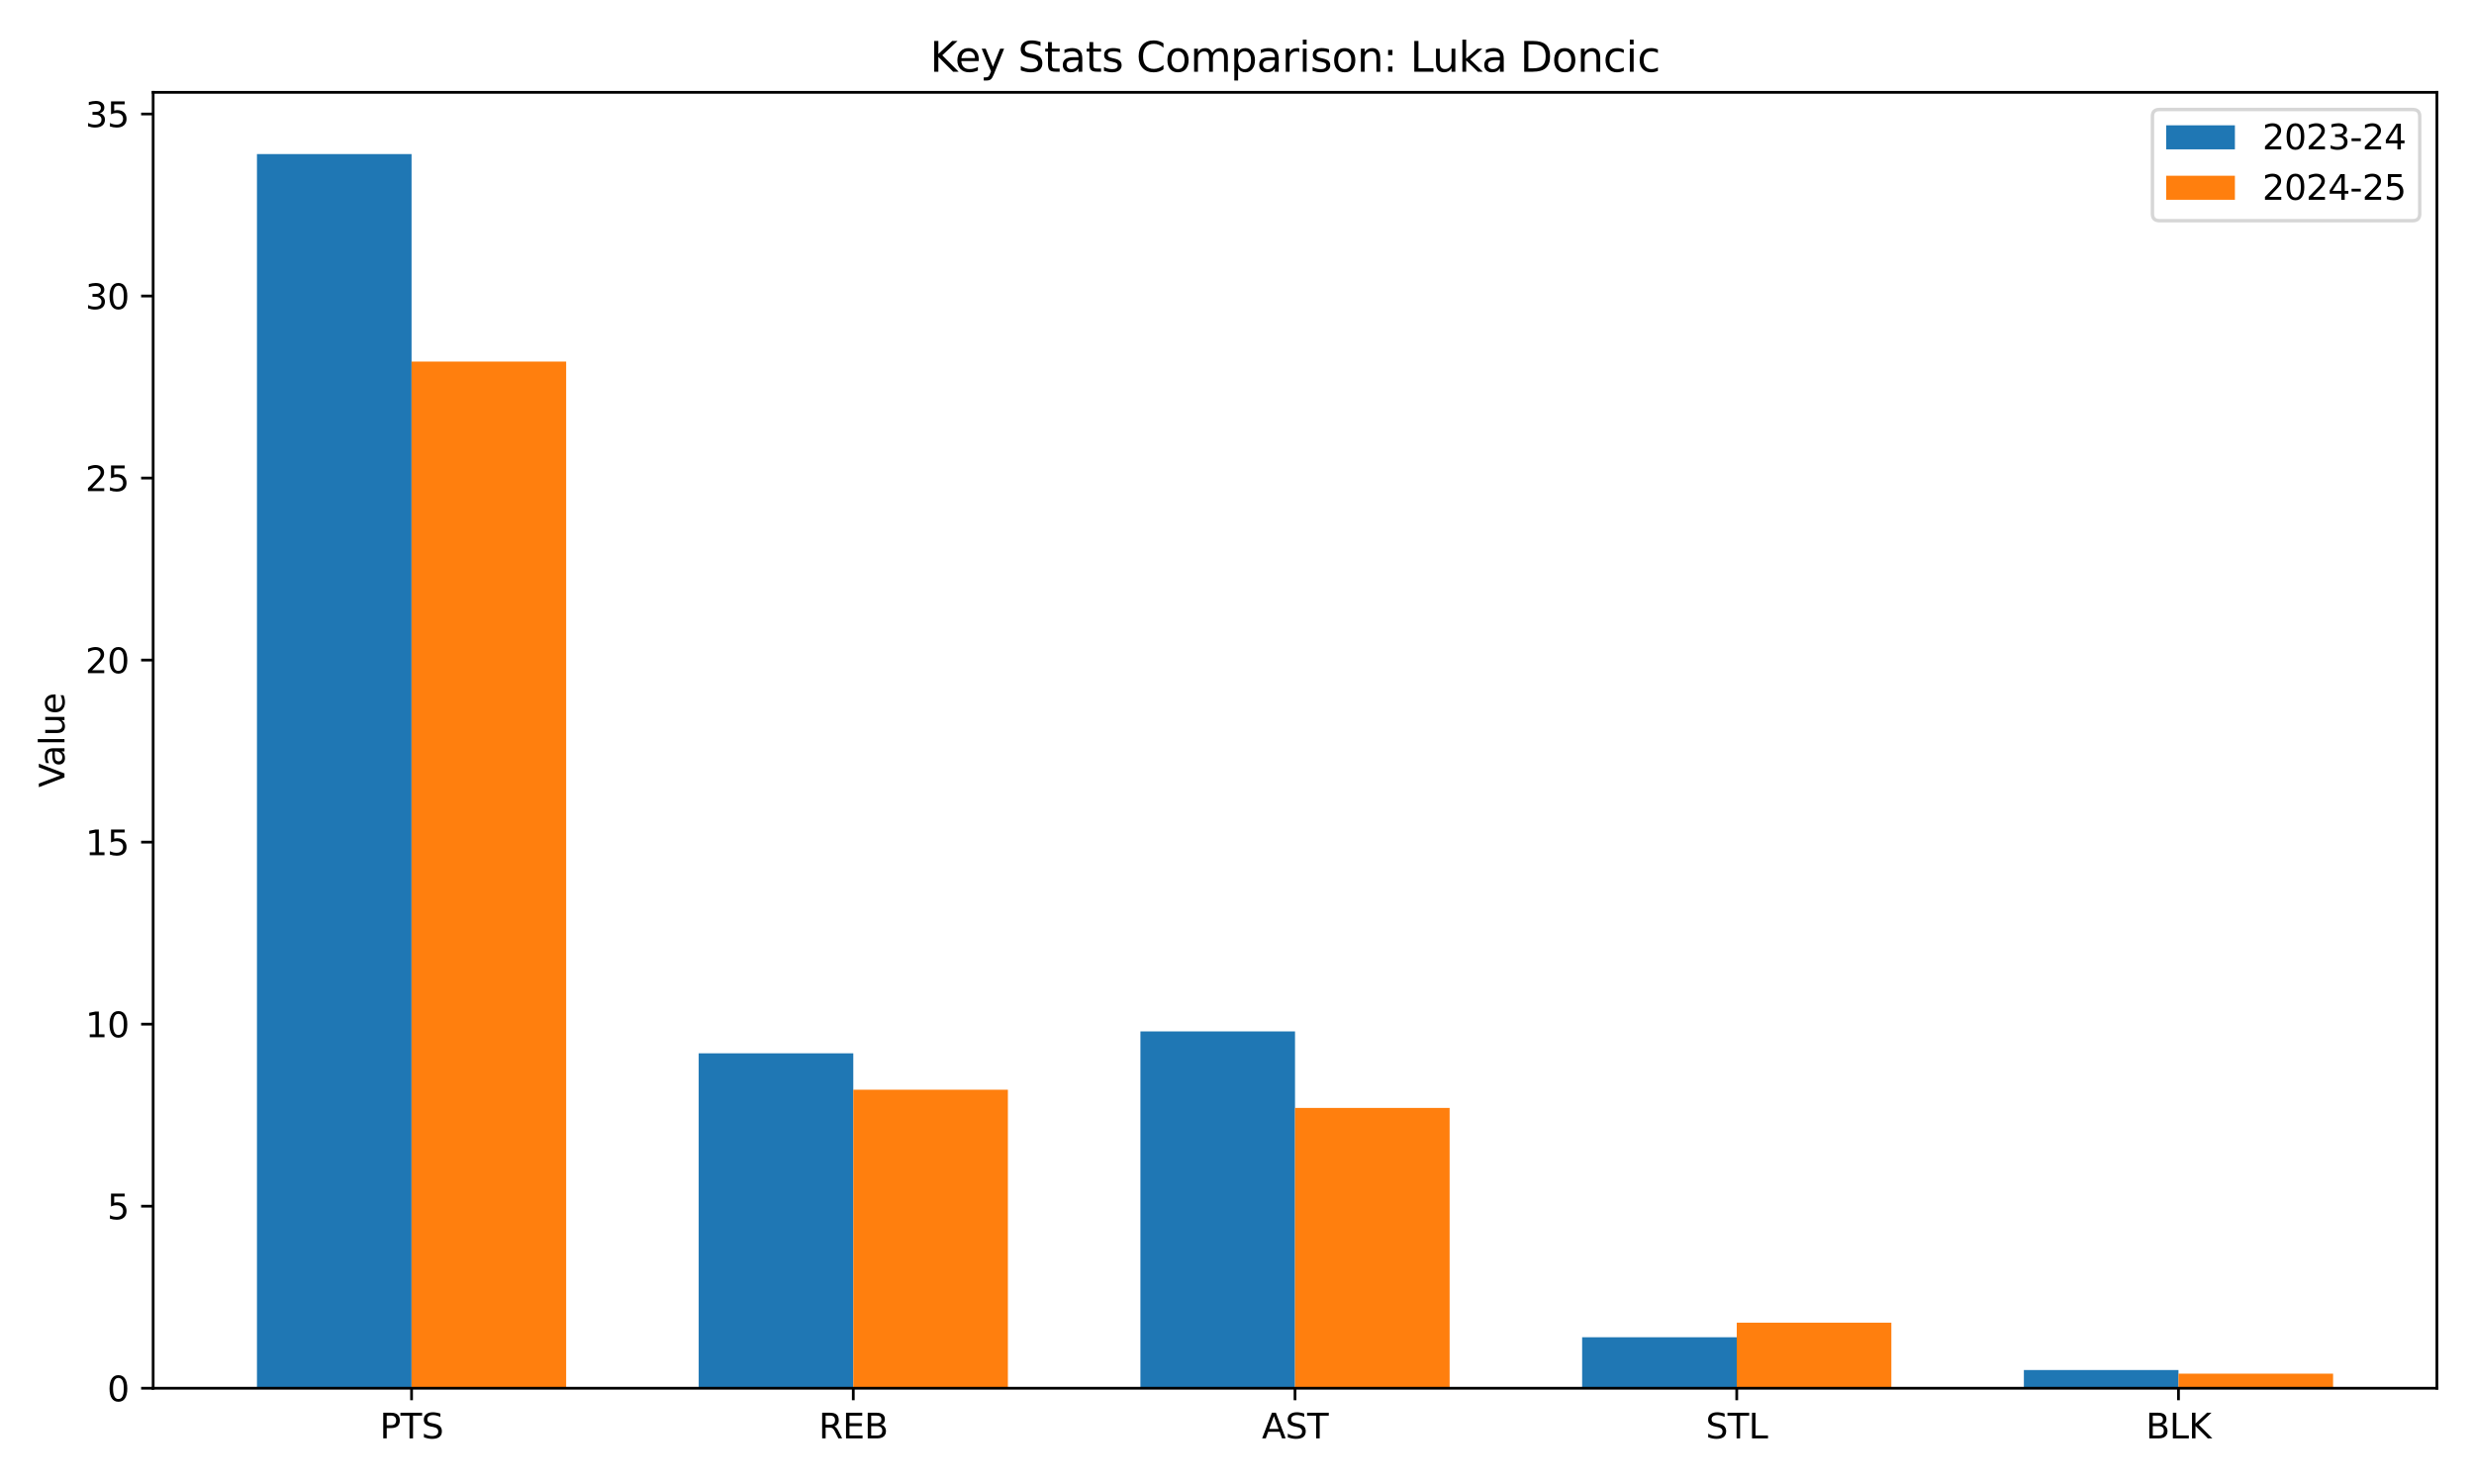 <?xml version="1.0" encoding="utf-8" standalone="no"?>
<!DOCTYPE svg PUBLIC "-//W3C//DTD SVG 1.1//EN"
  "http://www.w3.org/Graphics/SVG/1.1/DTD/svg11.dtd">
<svg xmlns:xlink="http://www.w3.org/1999/xlink" width="720pt" height="432pt" viewBox="0 0 720 432" xmlns="http://www.w3.org/2000/svg" version="1.1">
 <defs>
  <style type="text/css">*{stroke-linejoin: round; stroke-linecap: butt}</style>
 </defs>
 <g id="figure_1">
  <g id="patch_1">
   <path d="M 0 432 
L 720 432 
L 720 0 
L 0 0 
z
" style="fill: #ffffff"/>
  </g>
  <g id="axes_1">
   <g id="patch_2">
    <path d="M 44.57 404.12 
L 709.2 404.12 
L 709.2 26.88 
L 44.57 26.88 
z
" style="fill: #ffffff"/>
   </g>
   <g id="patch_3">
    <path d="M 74.78 404.12 
L 119.775 404.12 
L 119.775 44.844 
L 74.78 44.844 
z
" clip-path="url(#pc52e554b55)" style="fill: #1f77b4"/>
   </g>
   <g id="patch_4">
    <path d="M 203.336 404.12 
L 248.33 404.12 
L 248.33 306.617 
L 203.336 306.617 
z
" clip-path="url(#pc52e554b55)" style="fill: #1f77b4"/>
   </g>
   <g id="patch_5">
    <path d="M 331.891 404.12 
L 376.885 404.12 
L 376.885 300.258 
L 331.891 300.258 
z
" clip-path="url(#pc52e554b55)" style="fill: #1f77b4"/>
   </g>
   <g id="patch_6">
    <path d="M 460.446 404.12 
L 505.44 404.12 
L 505.44 389.283 
L 460.446 389.283 
z
" clip-path="url(#pc52e554b55)" style="fill: #1f77b4"/>
   </g>
   <g id="patch_7">
    <path d="M 589.001 404.12 
L 633.995 404.12 
L 633.995 398.821 
L 589.001 398.821 
z
" clip-path="url(#pc52e554b55)" style="fill: #1f77b4"/>
   </g>
   <g id="patch_8">
    <path d="M 119.775 404.12 
L 164.769 404.12 
L 164.769 105.253 
L 119.775 105.253 
z
" clip-path="url(#pc52e554b55)" style="fill: #ff7f0e"/>
   </g>
   <g id="patch_9">
    <path d="M 248.33 404.12 
L 293.324 404.12 
L 293.324 317.215 
L 248.33 317.215 
z
" clip-path="url(#pc52e554b55)" style="fill: #ff7f0e"/>
   </g>
   <g id="patch_10">
    <path d="M 376.885 404.12 
L 421.879 404.12 
L 421.879 322.514 
L 376.885 322.514 
z
" clip-path="url(#pc52e554b55)" style="fill: #ff7f0e"/>
   </g>
   <g id="patch_11">
    <path d="M 505.44 404.12 
L 550.434 404.12 
L 550.434 385.043 
L 505.44 385.043 
z
" clip-path="url(#pc52e554b55)" style="fill: #ff7f0e"/>
   </g>
   <g id="patch_12">
    <path d="M 633.995 404.12 
L 678.99 404.12 
L 678.99 399.881 
L 633.995 399.881 
z
" clip-path="url(#pc52e554b55)" style="fill: #ff7f0e"/>
   </g>
   <g id="matplotlib.axis_1">
    <g id="xtick_1">
     <g id="line2d_1">
      <defs>
       <path id="md21d256e54" d="M 0 0 
L 0 3.5 
" style="stroke: #000000; stroke-width: 0.8"/>
      </defs>
      <g>
       <use xlink:href="#md21d256e54" x="119.775" y="404.12" style="stroke: #000000; stroke-width: 0.8"/>
      </g>
     </g>
     <g id="text_1">
      <!-- PTS -->
      <g transform="translate(110.532 418.718) scale(0.1 -0.1)">
       <defs>
        <path id="DejaVuSans-50" d="M 1259 4147 
L 1259 2394 
L 2053 2394 
Q 2494 2394 2734 2622 
Q 2975 2850 2975 3272 
Q 2975 3691 2734 3919 
Q 2494 4147 2053 4147 
L 1259 4147 
z
M 628 4666 
L 2053 4666 
Q 2838 4666 3239 4311 
Q 3641 3956 3641 3272 
Q 3641 2581 3239 2228 
Q 2838 1875 2053 1875 
L 1259 1875 
L 1259 0 
L 628 0 
L 628 4666 
z
" transform="scale(0.016)"/>
        <path id="DejaVuSans-54" d="M -19 4666 
L 3928 4666 
L 3928 4134 
L 2272 4134 
L 2272 0 
L 1638 0 
L 1638 4134 
L -19 4134 
L -19 4666 
z
" transform="scale(0.016)"/>
        <path id="DejaVuSans-53" d="M 3425 4513 
L 3425 3897 
Q 3066 4069 2747 4153 
Q 2428 4238 2131 4238 
Q 1616 4238 1336 4038 
Q 1056 3838 1056 3469 
Q 1056 3159 1242 3001 
Q 1428 2844 1947 2747 
L 2328 2669 
Q 3034 2534 3370 2195 
Q 3706 1856 3706 1288 
Q 3706 609 3251 259 
Q 2797 -91 1919 -91 
Q 1588 -91 1214 -16 
Q 841 59 441 206 
L 441 856 
Q 825 641 1194 531 
Q 1563 422 1919 422 
Q 2459 422 2753 634 
Q 3047 847 3047 1241 
Q 3047 1584 2836 1778 
Q 2625 1972 2144 2069 
L 1759 2144 
Q 1053 2284 737 2584 
Q 422 2884 422 3419 
Q 422 4038 858 4394 
Q 1294 4750 2059 4750 
Q 2388 4750 2728 4690 
Q 3069 4631 3425 4513 
z
" transform="scale(0.016)"/>
       </defs>
       <use xlink:href="#DejaVuSans-50"/>
       <use xlink:href="#DejaVuSans-54" transform="translate(60.303 0)"/>
       <use xlink:href="#DejaVuSans-53" transform="translate(121.387 0)"/>
      </g>
     </g>
    </g>
    <g id="xtick_2">
     <g id="line2d_2">
      <g>
       <use xlink:href="#md21d256e54" x="248.33" y="404.12" style="stroke: #000000; stroke-width: 0.8"/>
      </g>
     </g>
     <g id="text_2">
      <!-- REB -->
      <g transform="translate(238.266 418.718) scale(0.1 -0.1)">
       <defs>
        <path id="DejaVuSans-52" d="M 2841 2188 
Q 3044 2119 3236 1894 
Q 3428 1669 3622 1275 
L 4263 0 
L 3584 0 
L 2988 1197 
Q 2756 1666 2539 1819 
Q 2322 1972 1947 1972 
L 1259 1972 
L 1259 0 
L 628 0 
L 628 4666 
L 2053 4666 
Q 2853 4666 3247 4331 
Q 3641 3997 3641 3322 
Q 3641 2881 3436 2590 
Q 3231 2300 2841 2188 
z
M 1259 4147 
L 1259 2491 
L 2053 2491 
Q 2509 2491 2742 2702 
Q 2975 2913 2975 3322 
Q 2975 3731 2742 3939 
Q 2509 4147 2053 4147 
L 1259 4147 
z
" transform="scale(0.016)"/>
        <path id="DejaVuSans-45" d="M 628 4666 
L 3578 4666 
L 3578 4134 
L 1259 4134 
L 1259 2753 
L 3481 2753 
L 3481 2222 
L 1259 2222 
L 1259 531 
L 3634 531 
L 3634 0 
L 628 0 
L 628 4666 
z
" transform="scale(0.016)"/>
        <path id="DejaVuSans-42" d="M 1259 2228 
L 1259 519 
L 2272 519 
Q 2781 519 3026 730 
Q 3272 941 3272 1375 
Q 3272 1813 3026 2020 
Q 2781 2228 2272 2228 
L 1259 2228 
z
M 1259 4147 
L 1259 2741 
L 2194 2741 
Q 2656 2741 2882 2914 
Q 3109 3088 3109 3444 
Q 3109 3797 2882 3972 
Q 2656 4147 2194 4147 
L 1259 4147 
z
M 628 4666 
L 2241 4666 
Q 2963 4666 3353 4366 
Q 3744 4066 3744 3513 
Q 3744 3084 3544 2831 
Q 3344 2578 2956 2516 
Q 3422 2416 3680 2098 
Q 3938 1781 3938 1306 
Q 3938 681 3513 340 
Q 3088 0 2303 0 
L 628 0 
L 628 4666 
z
" transform="scale(0.016)"/>
       </defs>
       <use xlink:href="#DejaVuSans-52"/>
       <use xlink:href="#DejaVuSans-45" transform="translate(69.482 0)"/>
       <use xlink:href="#DejaVuSans-42" transform="translate(132.666 0)"/>
      </g>
     </g>
    </g>
    <g id="xtick_3">
     <g id="line2d_3">
      <g>
       <use xlink:href="#md21d256e54" x="376.885" y="404.12" style="stroke: #000000; stroke-width: 0.8"/>
      </g>
     </g>
     <g id="text_3">
      <!-- AST -->
      <g transform="translate(367.237 418.718) scale(0.1 -0.1)">
       <defs>
        <path id="DejaVuSans-41" d="M 2188 4044 
L 1331 1722 
L 3047 1722 
L 2188 4044 
z
M 1831 4666 
L 2547 4666 
L 4325 0 
L 3669 0 
L 3244 1197 
L 1141 1197 
L 716 0 
L 50 0 
L 1831 4666 
z
" transform="scale(0.016)"/>
       </defs>
       <use xlink:href="#DejaVuSans-41"/>
       <use xlink:href="#DejaVuSans-53" transform="translate(68.408 0)"/>
       <use xlink:href="#DejaVuSans-54" transform="translate(131.885 0)"/>
      </g>
     </g>
    </g>
    <g id="xtick_4">
     <g id="line2d_4">
      <g>
       <use xlink:href="#md21d256e54" x="505.44" y="404.12" style="stroke: #000000; stroke-width: 0.8"/>
      </g>
     </g>
     <g id="text_4">
      <!-- STL -->
      <g transform="translate(496.426 418.718) scale(0.1 -0.1)">
       <defs>
        <path id="DejaVuSans-4c" d="M 628 4666 
L 1259 4666 
L 1259 531 
L 3531 531 
L 3531 0 
L 628 0 
L 628 4666 
z
" transform="scale(0.016)"/>
       </defs>
       <use xlink:href="#DejaVuSans-53"/>
       <use xlink:href="#DejaVuSans-54" transform="translate(63.477 0)"/>
       <use xlink:href="#DejaVuSans-4c" transform="translate(124.561 0)"/>
      </g>
     </g>
    </g>
    <g id="xtick_5">
     <g id="line2d_5">
      <g>
       <use xlink:href="#md21d256e54" x="633.995" y="404.12" style="stroke: #000000; stroke-width: 0.8"/>
      </g>
     </g>
     <g id="text_5">
      <!-- BLK -->
      <g transform="translate(624.5 418.718) scale(0.1 -0.1)">
       <defs>
        <path id="DejaVuSans-4b" d="M 628 4666 
L 1259 4666 
L 1259 2694 
L 3353 4666 
L 4166 4666 
L 1850 2491 
L 4331 0 
L 3500 0 
L 1259 2247 
L 1259 0 
L 628 0 
L 628 4666 
z
" transform="scale(0.016)"/>
       </defs>
       <use xlink:href="#DejaVuSans-42"/>
       <use xlink:href="#DejaVuSans-4c" transform="translate(68.604 0)"/>
       <use xlink:href="#DejaVuSans-4b" transform="translate(124.316 0)"/>
      </g>
     </g>
    </g>
   </g>
   <g id="matplotlib.axis_2">
    <g id="ytick_1">
     <g id="line2d_6">
      <defs>
       <path id="maa1a9811c4" d="M 0 0 
L -3.5 0 
" style="stroke: #000000; stroke-width: 0.8"/>
      </defs>
      <g>
       <use xlink:href="#maa1a9811c4" x="44.57" y="404.12" style="stroke: #000000; stroke-width: 0.8"/>
      </g>
     </g>
     <g id="text_6">
      <!-- 0 -->
      <g transform="translate(31.207 407.919) scale(0.1 -0.1)">
       <defs>
        <path id="DejaVuSans-30" d="M 2034 4250 
Q 1547 4250 1301 3770 
Q 1056 3291 1056 2328 
Q 1056 1369 1301 889 
Q 1547 409 2034 409 
Q 2525 409 2770 889 
Q 3016 1369 3016 2328 
Q 3016 3291 2770 3770 
Q 2525 4250 2034 4250 
z
M 2034 4750 
Q 2819 4750 3233 4129 
Q 3647 3509 3647 2328 
Q 3647 1150 3233 529 
Q 2819 -91 2034 -91 
Q 1250 -91 836 529 
Q 422 1150 422 2328 
Q 422 3509 836 4129 
Q 1250 4750 2034 4750 
z
" transform="scale(0.016)"/>
       </defs>
       <use xlink:href="#DejaVuSans-30"/>
      </g>
     </g>
    </g>
    <g id="ytick_2">
     <g id="line2d_7">
      <g>
       <use xlink:href="#maa1a9811c4" x="44.57" y="351.129" style="stroke: #000000; stroke-width: 0.8"/>
      </g>
     </g>
     <g id="text_7">
      <!-- 5 -->
      <g transform="translate(31.207 354.929) scale(0.1 -0.1)">
       <defs>
        <path id="DejaVuSans-35" d="M 691 4666 
L 3169 4666 
L 3169 4134 
L 1269 4134 
L 1269 2991 
Q 1406 3038 1543 3061 
Q 1681 3084 1819 3084 
Q 2600 3084 3056 2656 
Q 3513 2228 3513 1497 
Q 3513 744 3044 326 
Q 2575 -91 1722 -91 
Q 1428 -91 1123 -41 
Q 819 9 494 109 
L 494 744 
Q 775 591 1075 516 
Q 1375 441 1709 441 
Q 2250 441 2565 725 
Q 2881 1009 2881 1497 
Q 2881 1984 2565 2268 
Q 2250 2553 1709 2553 
Q 1456 2553 1204 2497 
Q 953 2441 691 2322 
L 691 4666 
z
" transform="scale(0.016)"/>
       </defs>
       <use xlink:href="#DejaVuSans-35"/>
      </g>
     </g>
    </g>
    <g id="ytick_3">
     <g id="line2d_8">
      <g>
       <use xlink:href="#maa1a9811c4" x="44.57" y="298.139" style="stroke: #000000; stroke-width: 0.8"/>
      </g>
     </g>
     <g id="text_8">
      <!-- 10 -->
      <g transform="translate(24.845 301.938) scale(0.1 -0.1)">
       <defs>
        <path id="DejaVuSans-31" d="M 794 531 
L 1825 531 
L 1825 4091 
L 703 3866 
L 703 4441 
L 1819 4666 
L 2450 4666 
L 2450 531 
L 3481 531 
L 3481 0 
L 794 0 
L 794 531 
z
" transform="scale(0.016)"/>
       </defs>
       <use xlink:href="#DejaVuSans-31"/>
       <use xlink:href="#DejaVuSans-30" transform="translate(63.623 0)"/>
      </g>
     </g>
    </g>
    <g id="ytick_4">
     <g id="line2d_9">
      <g>
       <use xlink:href="#maa1a9811c4" x="44.57" y="245.148" style="stroke: #000000; stroke-width: 0.8"/>
      </g>
     </g>
     <g id="text_9">
      <!-- 15 -->
      <g transform="translate(24.845 248.947) scale(0.1 -0.1)">
       <use xlink:href="#DejaVuSans-31"/>
       <use xlink:href="#DejaVuSans-35" transform="translate(63.623 0)"/>
      </g>
     </g>
    </g>
    <g id="ytick_5">
     <g id="line2d_10">
      <g>
       <use xlink:href="#maa1a9811c4" x="44.57" y="192.158" style="stroke: #000000; stroke-width: 0.8"/>
      </g>
     </g>
     <g id="text_10">
      <!-- 20 -->
      <g transform="translate(24.845 195.957) scale(0.1 -0.1)">
       <defs>
        <path id="DejaVuSans-32" d="M 1228 531 
L 3431 531 
L 3431 0 
L 469 0 
L 469 531 
Q 828 903 1448 1529 
Q 2069 2156 2228 2338 
Q 2531 2678 2651 2914 
Q 2772 3150 2772 3378 
Q 2772 3750 2511 3984 
Q 2250 4219 1831 4219 
Q 1534 4219 1204 4116 
Q 875 4013 500 3803 
L 500 4441 
Q 881 4594 1212 4672 
Q 1544 4750 1819 4750 
Q 2544 4750 2975 4387 
Q 3406 4025 3406 3419 
Q 3406 3131 3298 2873 
Q 3191 2616 2906 2266 
Q 2828 2175 2409 1742 
Q 1991 1309 1228 531 
z
" transform="scale(0.016)"/>
       </defs>
       <use xlink:href="#DejaVuSans-32"/>
       <use xlink:href="#DejaVuSans-30" transform="translate(63.623 0)"/>
      </g>
     </g>
    </g>
    <g id="ytick_6">
     <g id="line2d_11">
      <g>
       <use xlink:href="#maa1a9811c4" x="44.57" y="139.167" style="stroke: #000000; stroke-width: 0.8"/>
      </g>
     </g>
     <g id="text_11">
      <!-- 25 -->
      <g transform="translate(24.845 142.966) scale(0.1 -0.1)">
       <use xlink:href="#DejaVuSans-32"/>
       <use xlink:href="#DejaVuSans-35" transform="translate(63.623 0)"/>
      </g>
     </g>
    </g>
    <g id="ytick_7">
     <g id="line2d_12">
      <g>
       <use xlink:href="#maa1a9811c4" x="44.57" y="86.176" style="stroke: #000000; stroke-width: 0.8"/>
      </g>
     </g>
     <g id="text_12">
      <!-- 30 -->
      <g transform="translate(24.845 89.976) scale(0.1 -0.1)">
       <defs>
        <path id="DejaVuSans-33" d="M 2597 2516 
Q 3050 2419 3304 2112 
Q 3559 1806 3559 1356 
Q 3559 666 3084 287 
Q 2609 -91 1734 -91 
Q 1441 -91 1130 -33 
Q 819 25 488 141 
L 488 750 
Q 750 597 1062 519 
Q 1375 441 1716 441 
Q 2309 441 2620 675 
Q 2931 909 2931 1356 
Q 2931 1769 2642 2001 
Q 2353 2234 1838 2234 
L 1294 2234 
L 1294 2753 
L 1863 2753 
Q 2328 2753 2575 2939 
Q 2822 3125 2822 3475 
Q 2822 3834 2567 4026 
Q 2313 4219 1838 4219 
Q 1578 4219 1281 4162 
Q 984 4106 628 3988 
L 628 4550 
Q 988 4650 1302 4700 
Q 1616 4750 1894 4750 
Q 2613 4750 3031 4423 
Q 3450 4097 3450 3541 
Q 3450 3153 3228 2886 
Q 3006 2619 2597 2516 
z
" transform="scale(0.016)"/>
       </defs>
       <use xlink:href="#DejaVuSans-33"/>
       <use xlink:href="#DejaVuSans-30" transform="translate(63.623 0)"/>
      </g>
     </g>
    </g>
    <g id="ytick_8">
     <g id="line2d_13">
      <g>
       <use xlink:href="#maa1a9811c4" x="44.57" y="33.186" style="stroke: #000000; stroke-width: 0.8"/>
      </g>
     </g>
     <g id="text_13">
      <!-- 35 -->
      <g transform="translate(24.845 36.985) scale(0.1 -0.1)">
       <use xlink:href="#DejaVuSans-33"/>
       <use xlink:href="#DejaVuSans-35" transform="translate(63.623 0)"/>
      </g>
     </g>
    </g>
    <g id="text_14">
     <!-- Value -->
     <g transform="translate(18.765 229.231) rotate(-90) scale(0.1 -0.1)">
      <defs>
       <path id="DejaVuSans-56" d="M 1831 0 
L 50 4666 
L 709 4666 
L 2188 738 
L 3669 4666 
L 4325 4666 
L 2547 0 
L 1831 0 
z
" transform="scale(0.016)"/>
       <path id="DejaVuSans-61" d="M 2194 1759 
Q 1497 1759 1228 1600 
Q 959 1441 959 1056 
Q 959 750 1161 570 
Q 1363 391 1709 391 
Q 2188 391 2477 730 
Q 2766 1069 2766 1631 
L 2766 1759 
L 2194 1759 
z
M 3341 1997 
L 3341 0 
L 2766 0 
L 2766 531 
Q 2569 213 2275 61 
Q 1981 -91 1556 -91 
Q 1019 -91 701 211 
Q 384 513 384 1019 
Q 384 1609 779 1909 
Q 1175 2209 1959 2209 
L 2766 2209 
L 2766 2266 
Q 2766 2663 2505 2880 
Q 2244 3097 1772 3097 
Q 1472 3097 1187 3025 
Q 903 2953 641 2809 
L 641 3341 
Q 956 3463 1253 3523 
Q 1550 3584 1831 3584 
Q 2591 3584 2966 3190 
Q 3341 2797 3341 1997 
z
" transform="scale(0.016)"/>
       <path id="DejaVuSans-6c" d="M 603 4863 
L 1178 4863 
L 1178 0 
L 603 0 
L 603 4863 
z
" transform="scale(0.016)"/>
       <path id="DejaVuSans-75" d="M 544 1381 
L 544 3500 
L 1119 3500 
L 1119 1403 
Q 1119 906 1312 657 
Q 1506 409 1894 409 
Q 2359 409 2629 706 
Q 2900 1003 2900 1516 
L 2900 3500 
L 3475 3500 
L 3475 0 
L 2900 0 
L 2900 538 
Q 2691 219 2414 64 
Q 2138 -91 1772 -91 
Q 1169 -91 856 284 
Q 544 659 544 1381 
z
M 1991 3584 
L 1991 3584 
z
" transform="scale(0.016)"/>
       <path id="DejaVuSans-65" d="M 3597 1894 
L 3597 1613 
L 953 1613 
Q 991 1019 1311 708 
Q 1631 397 2203 397 
Q 2534 397 2845 478 
Q 3156 559 3463 722 
L 3463 178 
Q 3153 47 2828 -22 
Q 2503 -91 2169 -91 
Q 1331 -91 842 396 
Q 353 884 353 1716 
Q 353 2575 817 3079 
Q 1281 3584 2069 3584 
Q 2775 3584 3186 3129 
Q 3597 2675 3597 1894 
z
M 3022 2063 
Q 3016 2534 2758 2815 
Q 2500 3097 2075 3097 
Q 1594 3097 1305 2825 
Q 1016 2553 972 2059 
L 3022 2063 
z
" transform="scale(0.016)"/>
      </defs>
      <use xlink:href="#DejaVuSans-56"/>
      <use xlink:href="#DejaVuSans-61" transform="translate(60.658 0)"/>
      <use xlink:href="#DejaVuSans-6c" transform="translate(121.938 0)"/>
      <use xlink:href="#DejaVuSans-75" transform="translate(149.721 0)"/>
      <use xlink:href="#DejaVuSans-65" transform="translate(213.1 0)"/>
     </g>
    </g>
   </g>
   <g id="patch_13">
    <path d="M 44.57 404.12 
L 44.57 26.88 
" style="fill: none; stroke: #000000; stroke-width: 0.8; stroke-linejoin: miter; stroke-linecap: square"/>
   </g>
   <g id="patch_14">
    <path d="M 709.2 404.12 
L 709.2 26.88 
" style="fill: none; stroke: #000000; stroke-width: 0.8; stroke-linejoin: miter; stroke-linecap: square"/>
   </g>
   <g id="patch_15">
    <path d="M 44.57 404.12 
L 709.2 404.12 
" style="fill: none; stroke: #000000; stroke-width: 0.8; stroke-linejoin: miter; stroke-linecap: square"/>
   </g>
   <g id="patch_16">
    <path d="M 44.57 26.88 
L 709.2 26.88 
" style="fill: none; stroke: #000000; stroke-width: 0.8; stroke-linejoin: miter; stroke-linecap: square"/>
   </g>
   <g id="text_15">
    <!-- Key Stats Comparison: Luka Doncic -->
    <g transform="translate(270.673 20.88) scale(0.12 -0.12)">
     <defs>
      <path id="DejaVuSans-79" d="M 2059 -325 
Q 1816 -950 1584 -1140 
Q 1353 -1331 966 -1331 
L 506 -1331 
L 506 -850 
L 844 -850 
Q 1081 -850 1212 -737 
Q 1344 -625 1503 -206 
L 1606 56 
L 191 3500 
L 800 3500 
L 1894 763 
L 2988 3500 
L 3597 3500 
L 2059 -325 
z
" transform="scale(0.016)"/>
      <path id="DejaVuSans-20" transform="scale(0.016)"/>
      <path id="DejaVuSans-74" d="M 1172 4494 
L 1172 3500 
L 2356 3500 
L 2356 3053 
L 1172 3053 
L 1172 1153 
Q 1172 725 1289 603 
Q 1406 481 1766 481 
L 2356 481 
L 2356 0 
L 1766 0 
Q 1100 0 847 248 
Q 594 497 594 1153 
L 594 3053 
L 172 3053 
L 172 3500 
L 594 3500 
L 594 4494 
L 1172 4494 
z
" transform="scale(0.016)"/>
      <path id="DejaVuSans-73" d="M 2834 3397 
L 2834 2853 
Q 2591 2978 2328 3040 
Q 2066 3103 1784 3103 
Q 1356 3103 1142 2972 
Q 928 2841 928 2578 
Q 928 2378 1081 2264 
Q 1234 2150 1697 2047 
L 1894 2003 
Q 2506 1872 2764 1633 
Q 3022 1394 3022 966 
Q 3022 478 2636 193 
Q 2250 -91 1575 -91 
Q 1294 -91 989 -36 
Q 684 19 347 128 
L 347 722 
Q 666 556 975 473 
Q 1284 391 1588 391 
Q 1994 391 2212 530 
Q 2431 669 2431 922 
Q 2431 1156 2273 1281 
Q 2116 1406 1581 1522 
L 1381 1569 
Q 847 1681 609 1914 
Q 372 2147 372 2553 
Q 372 3047 722 3315 
Q 1072 3584 1716 3584 
Q 2034 3584 2315 3537 
Q 2597 3491 2834 3397 
z
" transform="scale(0.016)"/>
      <path id="DejaVuSans-43" d="M 4122 4306 
L 4122 3641 
Q 3803 3938 3442 4084 
Q 3081 4231 2675 4231 
Q 1875 4231 1450 3742 
Q 1025 3253 1025 2328 
Q 1025 1406 1450 917 
Q 1875 428 2675 428 
Q 3081 428 3442 575 
Q 3803 722 4122 1019 
L 4122 359 
Q 3791 134 3420 21 
Q 3050 -91 2638 -91 
Q 1578 -91 968 557 
Q 359 1206 359 2328 
Q 359 3453 968 4101 
Q 1578 4750 2638 4750 
Q 3056 4750 3426 4639 
Q 3797 4528 4122 4306 
z
" transform="scale(0.016)"/>
      <path id="DejaVuSans-6f" d="M 1959 3097 
Q 1497 3097 1228 2736 
Q 959 2375 959 1747 
Q 959 1119 1226 758 
Q 1494 397 1959 397 
Q 2419 397 2687 759 
Q 2956 1122 2956 1747 
Q 2956 2369 2687 2733 
Q 2419 3097 1959 3097 
z
M 1959 3584 
Q 2709 3584 3137 3096 
Q 3566 2609 3566 1747 
Q 3566 888 3137 398 
Q 2709 -91 1959 -91 
Q 1206 -91 779 398 
Q 353 888 353 1747 
Q 353 2609 779 3096 
Q 1206 3584 1959 3584 
z
" transform="scale(0.016)"/>
      <path id="DejaVuSans-6d" d="M 3328 2828 
Q 3544 3216 3844 3400 
Q 4144 3584 4550 3584 
Q 5097 3584 5394 3201 
Q 5691 2819 5691 2113 
L 5691 0 
L 5113 0 
L 5113 2094 
Q 5113 2597 4934 2840 
Q 4756 3084 4391 3084 
Q 3944 3084 3684 2787 
Q 3425 2491 3425 1978 
L 3425 0 
L 2847 0 
L 2847 2094 
Q 2847 2600 2669 2842 
Q 2491 3084 2119 3084 
Q 1678 3084 1418 2786 
Q 1159 2488 1159 1978 
L 1159 0 
L 581 0 
L 581 3500 
L 1159 3500 
L 1159 2956 
Q 1356 3278 1631 3431 
Q 1906 3584 2284 3584 
Q 2666 3584 2933 3390 
Q 3200 3197 3328 2828 
z
" transform="scale(0.016)"/>
      <path id="DejaVuSans-70" d="M 1159 525 
L 1159 -1331 
L 581 -1331 
L 581 3500 
L 1159 3500 
L 1159 2969 
Q 1341 3281 1617 3432 
Q 1894 3584 2278 3584 
Q 2916 3584 3314 3078 
Q 3713 2572 3713 1747 
Q 3713 922 3314 415 
Q 2916 -91 2278 -91 
Q 1894 -91 1617 61 
Q 1341 213 1159 525 
z
M 3116 1747 
Q 3116 2381 2855 2742 
Q 2594 3103 2138 3103 
Q 1681 3103 1420 2742 
Q 1159 2381 1159 1747 
Q 1159 1113 1420 752 
Q 1681 391 2138 391 
Q 2594 391 2855 752 
Q 3116 1113 3116 1747 
z
" transform="scale(0.016)"/>
      <path id="DejaVuSans-72" d="M 2631 2963 
Q 2534 3019 2420 3045 
Q 2306 3072 2169 3072 
Q 1681 3072 1420 2755 
Q 1159 2438 1159 1844 
L 1159 0 
L 581 0 
L 581 3500 
L 1159 3500 
L 1159 2956 
Q 1341 3275 1631 3429 
Q 1922 3584 2338 3584 
Q 2397 3584 2469 3576 
Q 2541 3569 2628 3553 
L 2631 2963 
z
" transform="scale(0.016)"/>
      <path id="DejaVuSans-69" d="M 603 3500 
L 1178 3500 
L 1178 0 
L 603 0 
L 603 3500 
z
M 603 4863 
L 1178 4863 
L 1178 4134 
L 603 4134 
L 603 4863 
z
" transform="scale(0.016)"/>
      <path id="DejaVuSans-6e" d="M 3513 2113 
L 3513 0 
L 2938 0 
L 2938 2094 
Q 2938 2591 2744 2837 
Q 2550 3084 2163 3084 
Q 1697 3084 1428 2787 
Q 1159 2491 1159 1978 
L 1159 0 
L 581 0 
L 581 3500 
L 1159 3500 
L 1159 2956 
Q 1366 3272 1645 3428 
Q 1925 3584 2291 3584 
Q 2894 3584 3203 3211 
Q 3513 2838 3513 2113 
z
" transform="scale(0.016)"/>
      <path id="DejaVuSans-3a" d="M 750 794 
L 1409 794 
L 1409 0 
L 750 0 
L 750 794 
z
M 750 3309 
L 1409 3309 
L 1409 2516 
L 750 2516 
L 750 3309 
z
" transform="scale(0.016)"/>
      <path id="DejaVuSans-6b" d="M 581 4863 
L 1159 4863 
L 1159 1991 
L 2875 3500 
L 3609 3500 
L 1753 1863 
L 3688 0 
L 2938 0 
L 1159 1709 
L 1159 0 
L 581 0 
L 581 4863 
z
" transform="scale(0.016)"/>
      <path id="DejaVuSans-44" d="M 1259 4147 
L 1259 519 
L 2022 519 
Q 2988 519 3436 956 
Q 3884 1394 3884 2338 
Q 3884 3275 3436 3711 
Q 2988 4147 2022 4147 
L 1259 4147 
z
M 628 4666 
L 1925 4666 
Q 3281 4666 3915 4102 
Q 4550 3538 4550 2338 
Q 4550 1131 3912 565 
Q 3275 0 1925 0 
L 628 0 
L 628 4666 
z
" transform="scale(0.016)"/>
      <path id="DejaVuSans-63" d="M 3122 3366 
L 3122 2828 
Q 2878 2963 2633 3030 
Q 2388 3097 2138 3097 
Q 1578 3097 1268 2742 
Q 959 2388 959 1747 
Q 959 1106 1268 751 
Q 1578 397 2138 397 
Q 2388 397 2633 464 
Q 2878 531 3122 666 
L 3122 134 
Q 2881 22 2623 -34 
Q 2366 -91 2075 -91 
Q 1284 -91 818 406 
Q 353 903 353 1747 
Q 353 2603 823 3093 
Q 1294 3584 2113 3584 
Q 2378 3584 2631 3529 
Q 2884 3475 3122 3366 
z
" transform="scale(0.016)"/>
     </defs>
     <use xlink:href="#DejaVuSans-4b"/>
     <use xlink:href="#DejaVuSans-65" transform="translate(60.576 0)"/>
     <use xlink:href="#DejaVuSans-79" transform="translate(122.1 0)"/>
     <use xlink:href="#DejaVuSans-20" transform="translate(181.279 0)"/>
     <use xlink:href="#DejaVuSans-53" transform="translate(213.066 0)"/>
     <use xlink:href="#DejaVuSans-74" transform="translate(276.543 0)"/>
     <use xlink:href="#DejaVuSans-61" transform="translate(315.752 0)"/>
     <use xlink:href="#DejaVuSans-74" transform="translate(377.031 0)"/>
     <use xlink:href="#DejaVuSans-73" transform="translate(416.24 0)"/>
     <use xlink:href="#DejaVuSans-20" transform="translate(468.34 0)"/>
     <use xlink:href="#DejaVuSans-43" transform="translate(500.127 0)"/>
     <use xlink:href="#DejaVuSans-6f" transform="translate(569.951 0)"/>
     <use xlink:href="#DejaVuSans-6d" transform="translate(631.133 0)"/>
     <use xlink:href="#DejaVuSans-70" transform="translate(728.545 0)"/>
     <use xlink:href="#DejaVuSans-61" transform="translate(792.021 0)"/>
     <use xlink:href="#DejaVuSans-72" transform="translate(853.301 0)"/>
     <use xlink:href="#DejaVuSans-69" transform="translate(894.414 0)"/>
     <use xlink:href="#DejaVuSans-73" transform="translate(922.197 0)"/>
     <use xlink:href="#DejaVuSans-6f" transform="translate(974.297 0)"/>
     <use xlink:href="#DejaVuSans-6e" transform="translate(1035.479 0)"/>
     <use xlink:href="#DejaVuSans-3a" transform="translate(1098.857 0)"/>
     <use xlink:href="#DejaVuSans-20" transform="translate(1132.549 0)"/>
     <use xlink:href="#DejaVuSans-4c" transform="translate(1164.336 0)"/>
     <use xlink:href="#DejaVuSans-75" transform="translate(1218.299 0)"/>
     <use xlink:href="#DejaVuSans-6b" transform="translate(1281.678 0)"/>
     <use xlink:href="#DejaVuSans-61" transform="translate(1337.838 0)"/>
     <use xlink:href="#DejaVuSans-20" transform="translate(1399.117 0)"/>
     <use xlink:href="#DejaVuSans-44" transform="translate(1430.904 0)"/>
     <use xlink:href="#DejaVuSans-6f" transform="translate(1507.906 0)"/>
     <use xlink:href="#DejaVuSans-6e" transform="translate(1569.088 0)"/>
     <use xlink:href="#DejaVuSans-63" transform="translate(1632.467 0)"/>
     <use xlink:href="#DejaVuSans-69" transform="translate(1687.447 0)"/>
     <use xlink:href="#DejaVuSans-63" transform="translate(1715.23 0)"/>
    </g>
   </g>
   <g id="legend_1">
    <g id="patch_17">
     <path d="M 628.417 64.236 
L 702.2 64.236 
Q 704.2 64.236 704.2 62.236 
L 704.2 33.88 
Q 704.2 31.88 702.2 31.88 
L 628.417 31.88 
Q 626.417 31.88 626.417 33.88 
L 626.417 62.236 
Q 626.417 64.236 628.417 64.236 
z
" style="fill: #ffffff; opacity: 0.8; stroke: #cccccc; stroke-linejoin: miter"/>
    </g>
    <g id="patch_18">
     <path d="M 630.417 43.478 
L 650.417 43.478 
L 650.417 36.478 
L 630.417 36.478 
z
" style="fill: #1f77b4"/>
    </g>
    <g id="text_16">
     <!-- 2023-24 -->
     <g transform="translate(658.417 43.478) scale(0.1 -0.1)">
      <defs>
       <path id="DejaVuSans-2d" d="M 313 2009 
L 1997 2009 
L 1997 1497 
L 313 1497 
L 313 2009 
z
" transform="scale(0.016)"/>
       <path id="DejaVuSans-34" d="M 2419 4116 
L 825 1625 
L 2419 1625 
L 2419 4116 
z
M 2253 4666 
L 3047 4666 
L 3047 1625 
L 3713 1625 
L 3713 1100 
L 3047 1100 
L 3047 0 
L 2419 0 
L 2419 1100 
L 313 1100 
L 313 1709 
L 2253 4666 
z
" transform="scale(0.016)"/>
      </defs>
      <use xlink:href="#DejaVuSans-32"/>
      <use xlink:href="#DejaVuSans-30" transform="translate(63.623 0)"/>
      <use xlink:href="#DejaVuSans-32" transform="translate(127.246 0)"/>
      <use xlink:href="#DejaVuSans-33" transform="translate(190.869 0)"/>
      <use xlink:href="#DejaVuSans-2d" transform="translate(254.492 0)"/>
      <use xlink:href="#DejaVuSans-32" transform="translate(290.576 0)"/>
      <use xlink:href="#DejaVuSans-34" transform="translate(354.199 0)"/>
     </g>
    </g>
    <g id="patch_19">
     <path d="M 630.417 58.157 
L 650.417 58.157 
L 650.417 51.157 
L 630.417 51.157 
z
" style="fill: #ff7f0e"/>
    </g>
    <g id="text_17">
     <!-- 2024-25 -->
     <g transform="translate(658.417 58.157) scale(0.1 -0.1)">
      <use xlink:href="#DejaVuSans-32"/>
      <use xlink:href="#DejaVuSans-30" transform="translate(63.623 0)"/>
      <use xlink:href="#DejaVuSans-32" transform="translate(127.246 0)"/>
      <use xlink:href="#DejaVuSans-34" transform="translate(190.869 0)"/>
      <use xlink:href="#DejaVuSans-2d" transform="translate(254.492 0)"/>
      <use xlink:href="#DejaVuSans-32" transform="translate(290.576 0)"/>
      <use xlink:href="#DejaVuSans-35" transform="translate(354.199 0)"/>
     </g>
    </g>
   </g>
  </g>
 </g>
 <defs>
  <clipPath id="pc52e554b55">
   <rect x="44.57" y="26.88" width="664.63" height="377.24"/>
  </clipPath>
 </defs>
</svg>
